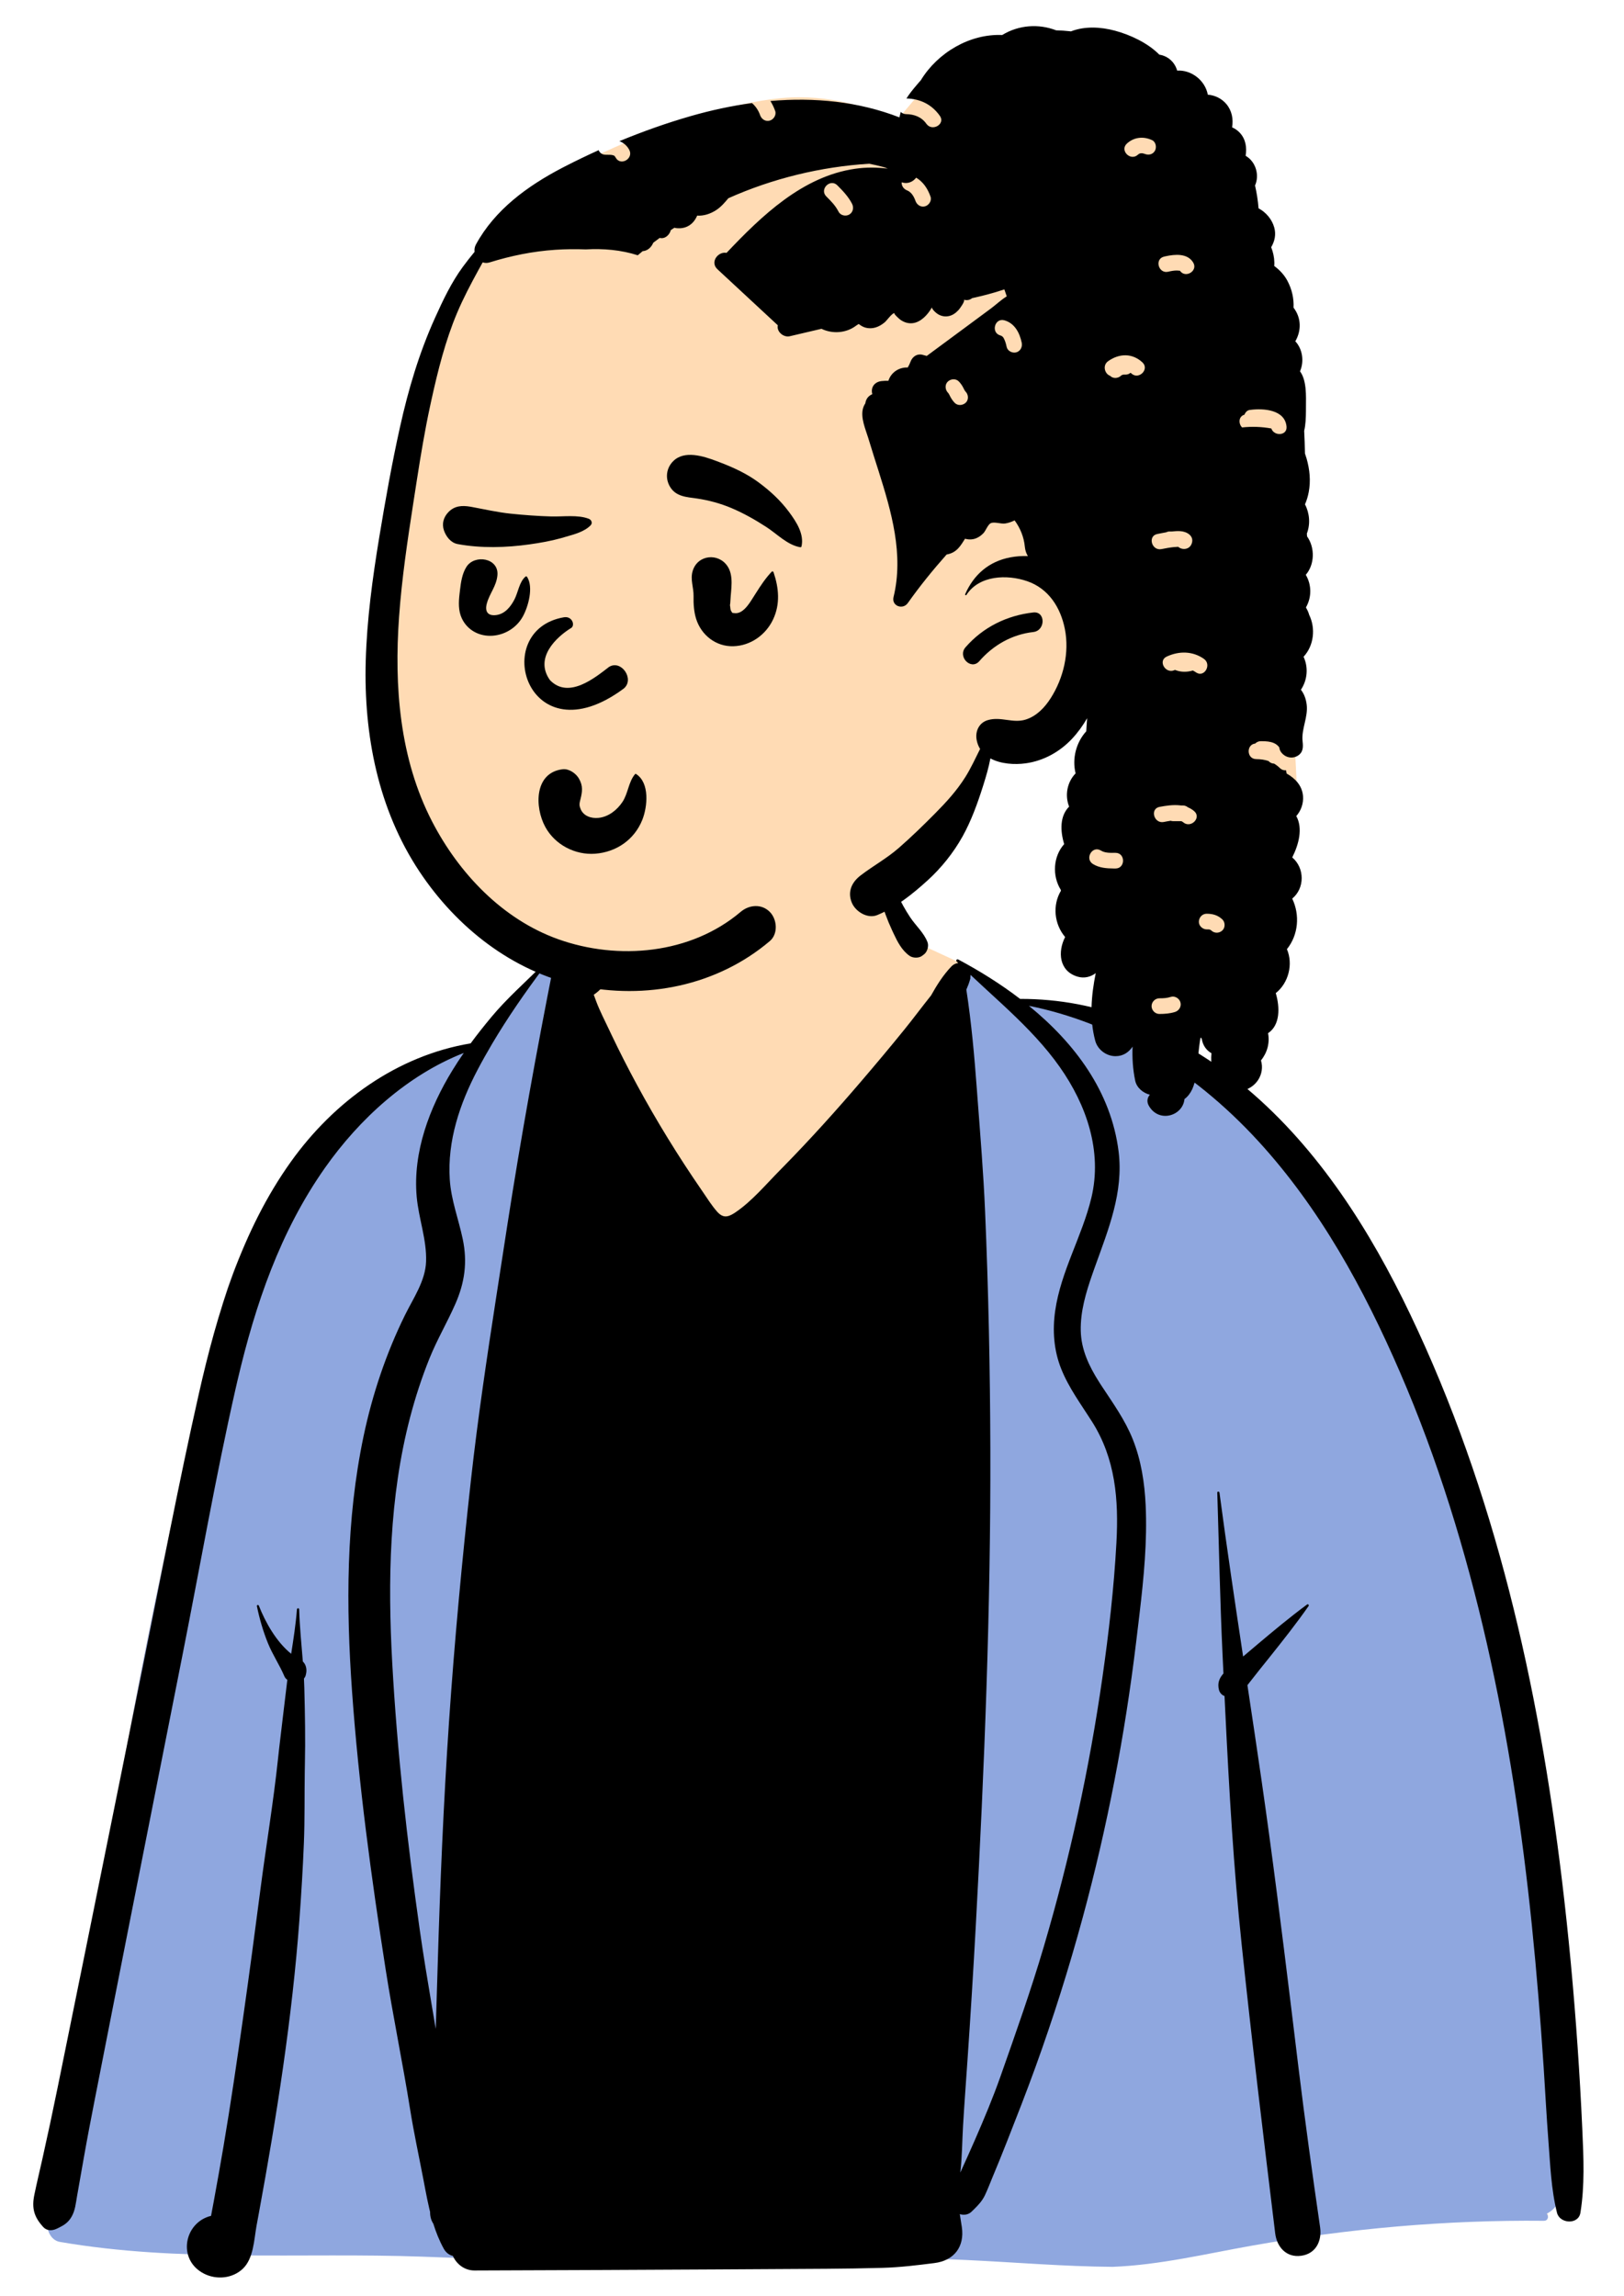 <svg width="203" height="287" viewBox="0 0 203 287" fill="none" xmlns="http://www.w3.org/2000/svg">
<path fill-rule="evenodd" clip-rule="evenodd" d="M27.171 165.688C30.57 149.598 42.621 137.113 58.829 130.893C61.945 129.132 64.965 121.575 69.152 120.191C69.823 119.969 68.764 121.735 69.152 121.84C70.537 122.216 72.088 122.255 73.617 120.897C76.35 118.47 77.207 111.379 78.868 108.173C87.63 91.27 109.507 97.884 112.438 116.57C114.481 117.901 117.37 119.074 119.595 120.147C121.885 121.252 123.9 123.927 126.261 124.884C128.367 125.737 131.838 125.133 133.96 125.877C143.721 129.299 151.989 133.617 158.471 142.366C159.837 144.212 161.376 146.48 162.619 148.345C169.027 155.717 173.477 163.98 177.576 172.845C189.045 198.866 192.164 227.677 194.963 255.713C194.899 260.619 198.156 274.221 193.339 276.573C193.627 276.871 193.523 277.47 192.988 277.465C180.774 277.342 168.588 278.434 156.564 280.558C150.762 281.583 144.991 282.988 139.082 283.219C126.814 283.135 114.59 281.08 102.339 283.024C87.611 283.024 69.712 282.595 53.327 281.966C38.013 281.378 22.618 282.706 7.494 280.104C6.297 279.914 5.712 278.455 5.963 277.409C7.738 270.948 8.609 264.297 9.604 257.683C9.406 253.441 9.761 249.013 11.331 245.061C15.434 218.388 20.694 191.888 27.171 165.688Z" fill="#FFDBB4"/>
<path fill-rule="evenodd" clip-rule="evenodd" d="M69.152 121.938C68.764 121.832 69.823 120.067 69.152 120.289C64.965 121.673 61.945 129.23 58.829 130.991C42.621 137.21 30.57 149.696 27.171 165.786C20.694 191.986 15.434 218.486 11.331 245.159C9.761 249.11 9.406 253.539 9.604 257.781L9.448 258.826C8.515 265.094 7.644 271.386 5.963 277.507C5.712 278.553 6.297 280.012 7.494 280.202C22.446 282.775 37.663 281.505 52.804 282.045L55.96 282.163C71.612 282.738 88.396 283.122 102.339 283.122C114.59 281.178 126.814 283.233 139.082 283.317C144.991 283.086 150.762 281.681 156.564 280.656C168.588 278.532 180.774 277.44 192.988 277.563C193.523 277.568 193.627 276.969 193.339 276.671C198.156 274.319 194.899 260.716 194.963 255.811L194.71 253.286C191.969 226.049 188.701 198.183 177.576 172.943L177.243 172.225C173.235 163.632 168.854 155.615 162.619 148.442L162.238 147.872C161.07 146.129 159.7 144.125 158.471 142.464C151.989 133.715 143.721 129.397 133.96 125.974C131.837 125.23 128.367 125.835 126.261 124.981C124.053 124.087 122.148 121.688 120.036 120.478L120.036 129.506L89.484 159.586L72.155 133.03L70.393 122.154C69.969 122.127 69.553 122.047 69.152 121.938Z" fill="#8FA7DF"/>
<path fill-rule="evenodd" clip-rule="evenodd" d="M32.113 200.749C32.437 202.317 32.889 203.886 33.492 205.371C34.072 206.805 34.946 208.089 35.548 209.506C35.629 209.697 35.761 209.841 35.92 209.951L35.87 210.336L35.825 210.722C35.524 213.322 35.187 215.916 34.894 218.516L34.752 219.817C34.177 225.246 33.269 230.648 32.564 236.062C31.873 241.365 31.171 246.667 30.419 251.961C29.643 257.42 28.852 262.871 27.93 268.308C27.54 270.604 27.133 272.898 26.71 275.19L26.382 276.945C23.014 277.755 22.093 282.447 25.523 284.18C27.08 284.963 29.08 284.774 30.363 283.544C31.696 282.261 31.752 279.949 32.061 278.212L32.359 276.598C34.59 264.461 36.526 252.185 37.431 239.877C37.663 236.699 37.859 233.518 37.986 230.335C38.107 227.341 38.05 224.347 38.096 221.352L38.111 220.536C38.182 217.343 38.123 214.155 38.04 210.962C38.03 210.573 38.013 210.184 37.994 209.792C38.106 209.66 38.187 209.503 38.221 209.352L38.265 209.151C38.376 208.635 38.251 208.03 37.854 207.661C37.683 205.486 37.458 203.313 37.396 201.14C37.391 200.962 37.134 200.967 37.119 201.14C36.975 202.99 36.686 204.845 36.398 206.697C34.539 205.204 33.166 202.743 32.356 200.683C32.297 200.534 32.079 200.588 32.113 200.749ZM76.076 114.277C75.768 115.686 75.158 116.951 74.34 118.128C73.951 118.691 73.508 119.215 72.977 119.653C72.521 120.027 72.002 120.271 71.518 120.597C70.813 120.487 70.076 120.754 69.581 121.272L69.659 120.514C69.684 120.269 69.278 120.22 69.231 120.457C67.089 131.253 65.136 142.055 63.445 152.928L62.704 157.73L62.007 162.238C60.849 169.75 59.729 177.259 58.885 184.826C57.762 194.923 56.817 205.048 56.127 215.187C55.434 225.397 55.008 235.615 54.704 245.845C54.628 248.423 54.547 251 54.469 253.578L53.946 250.495C53.425 247.412 52.913 244.325 52.474 241.228C50.9 230.142 49.641 218.977 49.027 207.796C48.464 197.563 48.652 187.128 51.257 177.16C51.913 174.652 52.717 172.183 53.686 169.778C54.626 167.439 55.908 165.271 56.92 162.967C58.095 160.285 58.447 157.755 57.843 154.868C57.314 152.353 56.386 149.987 56.22 147.398C55.908 142.593 57.473 137.939 59.684 133.733C60.266 132.625 60.881 131.531 61.522 130.447C63.463 127.171 65.652 124.015 67.924 120.989C68.046 120.827 67.787 120.648 67.654 120.781C65.584 122.826 63.319 124.837 61.456 127.071C60.55 128.157 59.667 129.266 58.829 130.404C49.644 131.938 41.751 137.655 36.356 145.206C30.233 153.775 27.136 164.087 24.845 174.244C22.296 185.531 20.147 196.92 17.858 208.263C15.488 220 13.131 231.737 10.746 243.471C9.562 249.297 8.377 255.123 7.194 260.951C6.595 263.901 5.965 266.845 5.307 269.786C4.969 271.293 4.606 272.798 4.293 274.31C3.941 276.015 4.269 277.106 5.424 278.359C5.85 278.824 6.524 278.817 7.052 278.569L7.218 278.492L7.377 278.415C8.032 278.093 8.545 277.76 8.952 277.045C9.4 276.26 9.471 275.389 9.625 274.515C9.909 272.907 10.191 271.3 10.475 269.69C10.899 267.283 11.36 264.882 11.83 262.482L14.186 250.487C14.814 247.289 15.443 244.091 16.076 240.895C18.336 229.464 20.598 218.035 22.859 206.607C25.031 195.633 26.953 184.584 29.425 173.673L29.566 173.059L29.709 172.445C31.919 163.04 35.008 153.942 40.613 145.972C44.927 139.843 50.917 134.37 57.972 131.6C57.475 132.314 56.998 133.044 56.543 133.787C53.683 138.456 51.595 143.997 52.085 149.556C52.325 152.272 53.358 154.942 53.26 157.68C53.169 160.112 51.664 162.248 50.623 164.364C48.261 169.16 46.552 174.256 45.45 179.484C43.24 189.983 43.247 200.786 44.009 211.443C44.836 223.029 46.407 234.612 48.197 246.084C49.115 251.968 50.337 257.804 51.272 263.679C51.734 266.575 52.364 269.465 52.915 272.347L53.177 273.724C53.324 274.489 53.477 275.25 53.653 276.004L53.762 276.455V276.536C53.766 277.092 53.919 277.552 54.163 277.919C54.498 278.992 54.915 280.04 55.468 281.046C55.752 281.559 56.163 281.848 56.611 281.953C57.062 282.983 58.083 283.776 59.302 283.771L75.334 283.71C84.647 283.673 93.959 283.612 103.272 283.56C105.622 283.548 107.969 283.504 110.317 283.443C112.518 283.382 114.628 283.118 116.805 282.844C119.263 282.536 120.594 280.796 120.227 278.342C120.146 277.801 120.058 277.263 119.975 276.725C120.465 276.886 121.047 276.81 121.441 276.426L121.811 276.065C122.323 275.558 122.781 275.061 123.106 274.385C123.441 273.691 123.713 272.957 124.01 272.247C124.649 270.72 125.27 269.189 125.875 267.65C127.087 264.572 128.298 261.482 129.425 258.372C131.655 252.213 133.628 245.962 135.344 239.64C138.404 228.36 140.617 216.863 142.013 205.263L142.346 202.499L142.443 201.682C142.973 197.186 143.418 192.62 143.207 188.134C143.077 185.325 142.642 182.494 141.591 179.871C140.622 177.451 139.126 175.382 137.704 173.219L137.541 172.969L137.378 172.713C136.134 170.749 135.144 168.695 135.094 166.309C135.044 163.888 135.75 161.532 136.539 159.265L136.736 158.706L136.868 158.336C138.546 153.652 140.457 149.034 139.827 143.936C138.896 136.43 134.343 130.379 128.614 125.713C133.709 126.721 138.752 128.713 143.202 131.238C148.459 134.223 153.191 138.162 157.272 142.608C164.983 151.01 170.489 161.09 174.996 171.499C179.713 182.391 183.212 193.805 185.848 205.369C188.499 216.998 190.274 228.813 191.486 240.675C192.091 246.579 192.566 252.497 192.96 258.418C193.16 261.452 193.312 264.491 193.547 267.52C193.782 270.547 193.888 273.619 194.627 276.566C194.972 277.938 197.3 278.078 197.55 276.566C198.103 273.189 197.949 269.697 197.794 266.277L197.78 265.966C197.628 262.561 197.43 259.157 197.195 255.754C196.715 248.798 196.074 241.852 195.237 234.927C192.301 210.622 186.888 186.443 176.271 164.256C171.272 153.806 164.856 143.652 155.93 136.107C151.68 132.517 146.889 129.652 141.726 127.578C137.109 125.72 132.418 124.842 127.513 124.845C125.052 122.961 122.411 121.319 119.772 119.917C119.613 119.831 119.446 120.037 119.578 120.169C119.647 120.235 119.713 120.303 119.781 120.367C119.483 120.387 119.175 120.526 118.898 120.817C117.928 121.832 117.111 123.103 116.379 124.421C115.265 125.811 114.203 127.247 113.091 128.622C111.311 130.824 109.49 132.994 107.646 135.147C104.55 138.766 101.353 142.316 98.019 145.723L97.462 146.29C95.734 148.039 93.984 150.134 91.94 151.518L91.831 151.591C90.968 152.152 90.357 152.254 89.621 151.416C88.953 150.653 88.396 149.767 87.824 148.925L87.692 148.732C84.771 144.492 82.064 140.095 79.613 135.569C78.496 133.509 77.434 131.419 76.426 129.306L76.125 128.671C75.576 127.507 74.982 126.364 74.529 125.165C74.424 124.884 74.321 124.602 74.22 124.323C75.763 123.313 76.957 121.126 77.391 119.413C77.841 117.634 77.613 115.809 76.811 114.182C76.659 113.876 76.15 113.952 76.076 114.277ZM152.16 186.56C152.373 193.323 152.503 200.093 152.821 206.851L152.931 209.158C152.434 209.711 152.143 210.35 152.375 211.226C152.466 211.561 152.733 211.865 153.066 211.977L153.17 214.122C153.642 223.773 154.196 233.404 155.208 243.031C156.474 255.079 157.938 267.106 159.399 279.132C159.607 280.835 160.792 282.185 162.635 281.936C164.501 281.684 165.257 280.062 165.012 278.371C164.05 271.738 163.125 265.1 162.314 258.445L161.392 250.863C160.234 241.385 159.05 231.909 157.685 222.461C157.115 218.512 156.522 214.566 155.928 210.619L156.136 210.35C156.985 209.247 157.864 208.168 158.733 207.081C160.403 204.987 162.05 202.909 163.58 200.717C163.656 200.607 163.502 200.446 163.392 200.529C161.247 202.112 159.218 203.805 157.176 205.525L155.389 207.037C154.361 200.218 153.342 193.397 152.434 186.56C152.412 186.389 152.155 186.377 152.16 186.56ZM121.312 121.84C122.602 123.056 123.921 124.245 125.221 125.454L125.698 125.899L126.172 126.346C128.457 128.511 130.646 130.765 132.47 133.354C135.819 138.108 137.814 143.904 136.421 149.708C135.266 154.516 132.614 158.874 131.902 163.801C131.545 166.27 131.718 168.751 132.649 171.082C133.599 173.461 135.117 175.499 136.48 177.645C139.442 182.308 139.846 187.427 139.552 192.829C139.244 198.471 138.595 204.116 137.794 209.707C136.174 221.035 133.731 232.246 130.497 243.224C128.879 248.722 126.967 254.102 125.064 259.505C124.117 262.194 123.013 264.819 121.875 267.432C121.275 268.807 120.66 270.174 120.036 271.54C120.266 269.612 120.266 267.633 120.379 265.717C120.541 262.972 120.746 260.231 120.935 257.489C121.319 251.922 121.662 246.351 121.968 240.78C123.052 220.913 123.85 201.028 123.792 181.129C123.762 171.178 123.559 161.227 123.13 151.286C122.93 146.605 122.541 141.928 122.189 137.253L122.115 136.251C121.804 132.055 121.431 127.849 120.793 123.69C120.982 123.263 121.146 122.831 121.268 122.388L121.312 122.222L121.28 122.227C121.309 122.097 121.319 121.967 121.312 121.84ZM110.153 104.742C110.126 104.627 109.962 104.637 109.933 104.742C109.206 107.189 109.463 109.88 110.089 112.342C110.427 113.675 110.907 114.97 111.487 116.217L111.69 116.654C112.187 117.717 112.747 118.812 113.715 119.474C114.119 119.75 114.841 119.768 115.245 119.474L115.451 119.318C115.485 119.291 115.519 119.264 115.551 119.237C115.928 118.921 116.114 118.224 115.941 117.764C115.493 116.577 114.476 115.706 113.774 114.649C113.152 113.71 112.601 112.719 112.144 111.689C111.157 109.46 110.714 107.094 110.153 104.742Z" fill="black"/>
<path fill-rule="evenodd" clip-rule="evenodd" d="M114.536 12.158L112.426 14.671C113.594 15.496 114.697 16.325 115.734 17.157L115.735 17.155C110.93 14.014 105.608 12.158 99.859 12.158C88.785 12.158 66.293 21.685 61.208 28.557C58.685 31.967 53.996 42.436 51.563 53.817C49.609 62.962 46.702 88.798 49.609 98.506C53.329 110.931 65.569 122.414 78.189 122.414C90.809 122.414 110.402 113.289 124.347 93.291C124.984 92.377 132.307 91.317 137.53 87.885L136.159 103.017L135.117 111.82L135.347 112.446C139.088 122.58 142.052 127.867 144.24 128.307C146.473 128.755 151.02 125.09 157.882 117.309L158.758 113.624C160.985 104.222 162.099 99.176 162.099 98.484L162.097 98.358C162.064 96.767 161.517 87.761 161.506 85.337L161.506 49.012C154.126 24.443 147.085 12.158 140.38 12.158H114.536Z" fill="#FFDBB4"/>
<path fill-rule="evenodd" clip-rule="evenodd" d="M132.02 3.791C129.851 2.949 127.337 3.108 125.278 4.376C121.234 4.202 117.213 6.57 115.105 10.027C115.061 10.076 115.015 10.125 114.973 10.174L114.527 10.696C114.103 11.194 113.657 11.743 113.304 12.309C115.035 12.349 116.478 13.056 117.485 14.484C118.203 15.502 116.557 16.47 115.823 15.507L115.797 15.472C115.193 14.615 114.28 14.283 113.264 14.265C112.972 14.26 112.751 14.149 112.595 13.984C112.532 14.211 112.477 14.441 112.426 14.671C107.31 12.678 101.794 12.151 96.302 12.623C96.542 13.014 96.744 13.432 96.899 13.872C97.074 14.37 96.7 14.943 96.216 15.076C95.693 15.22 95.221 14.913 95.031 14.439L95.014 14.392C94.803 13.793 94.458 13.279 93.996 12.881C91.41 13.232 88.842 13.79 86.338 14.51C83.327 15.376 80.345 16.433 77.429 17.642C77.923 17.836 78.35 18.164 78.648 18.712C79.245 19.804 77.605 20.783 76.983 19.738L76.961 19.7C76.9 19.588 76.846 19.52 76.806 19.482L76.792 19.469L76.706 19.429L76.546 19.383L76.484 19.368C76.43 19.356 76.407 19.357 76.264 19.349C76.074 19.338 75.884 19.339 75.694 19.339C75.246 19.338 74.961 19.089 74.831 18.769C73.392 19.42 71.972 20.105 70.576 20.822L70.244 20.994C65.936 23.249 61.855 26.209 59.487 30.565C59.331 30.856 59.282 31.174 59.321 31.478C58.816 32.085 58.327 32.711 57.858 33.347C56.426 35.295 55.379 37.509 54.387 39.704C52.391 44.118 51.047 48.651 49.999 53.378C48.985 57.934 48.167 62.539 47.407 67.144C46.564 72.26 45.863 77.42 45.717 82.609C45.458 91.86 47.263 101.165 52.449 108.953C57.076 115.902 64.043 121.419 72.305 123.186C80.709 124.982 89.601 123.23 96.224 117.622C97.292 116.719 97.145 114.896 96.224 113.971C95.181 112.929 93.642 113.073 92.579 113.971C86.343 119.254 77.265 120.069 69.75 117.377C62.802 114.886 57.36 109.142 54.02 102.69C49.945 94.821 49.259 85.783 49.884 77.077C50.226 72.296 50.937 67.555 51.67 62.82L52.112 59.971C52.595 56.884 53.102 53.801 53.764 50.746L53.918 50.034C54.727 46.349 55.673 42.57 57.137 39.107C57.904 37.289 58.828 35.537 59.773 33.807C59.956 33.472 60.145 33.132 60.338 32.789C60.597 32.88 60.892 32.895 61.202 32.797C63.873 31.965 66.616 31.407 69.408 31.221C70.68 31.136 71.954 31.123 73.227 31.172C75.405 31.045 77.644 31.237 79.719 31.906C79.922 31.732 80.128 31.561 80.334 31.39C80.389 31.386 80.445 31.38 80.5 31.369C81.03 31.265 81.402 30.888 81.626 30.412C81.638 30.387 81.648 30.361 81.658 30.336C81.924 30.133 82.192 29.933 82.462 29.735C83.121 29.906 83.698 29.358 83.853 28.756C83.999 28.657 84.148 28.561 84.296 28.464C84.413 28.492 84.528 28.516 84.64 28.524C85.125 28.559 85.594 28.485 86.023 28.253C86.567 27.96 86.915 27.486 87.147 26.949C87.97 27 88.803 26.732 89.538 26.249C90.135 25.857 90.593 25.315 91.047 24.775C96.587 22.3 102.61 20.838 108.646 20.464C109.241 20.579 109.831 20.715 110.414 20.873C110.552 20.911 110.748 20.985 110.974 21.074C109.628 20.911 108.265 20.895 106.882 21.094C100.322 22.044 95.213 26.963 90.815 31.607C89.769 31.395 88.712 32.752 89.68 33.651L97.228 40.656C97.043 41.439 97.94 42.211 98.726 42.023C100.043 41.706 101.363 41.398 102.684 41.095C104.062 41.762 105.794 41.648 107.044 40.68C107.102 40.635 107.228 40.563 107.338 40.492C107.441 40.577 107.579 40.662 107.634 40.698C108.078 40.993 108.619 41.079 109.139 40.997C109.673 40.912 110.155 40.64 110.57 40.302C110.835 40.087 111.451 39.189 111.794 39.123L111.828 39.119C111.599 39.126 112.334 39.811 112.532 39.952C112.993 40.282 113.503 40.455 114.077 40.392C115.077 40.282 115.937 39.369 116.426 38.526L116.463 38.461L116.478 38.421L116.491 38.465C116.494 38.472 116.497 38.48 116.5 38.49C116.573 38.688 116.803 38.914 116.96 39.052C117.405 39.447 117.957 39.62 118.546 39.517C119.045 39.431 119.464 39.129 119.801 38.764L119.854 38.705C119.953 38.593 120.61 37.709 120.507 37.497L120.495 37.479L120.527 37.472C120.927 37.57 121.263 37.472 121.508 37.266C122.88 36.965 124.233 36.614 125.544 36.168C125.646 36.457 125.747 36.746 125.844 37.037C125.129 37.48 124.467 38.111 123.858 38.561C122.705 39.413 121.552 40.264 120.402 41.118L115.843 44.486L115.321 44.346C114.655 44.167 114.084 44.555 113.839 45.149L113.819 45.2C113.722 45.46 113.605 45.701 113.468 45.931C112.328 45.886 111.363 46.586 111.051 47.591C110.77 47.585 110.486 47.596 110.195 47.628C109.399 47.715 108.862 48.308 109.006 49.121L109.017 49.176L109.036 49.267C108.575 49.463 108.24 49.842 108.166 50.415C108.042 50.601 107.943 50.804 107.879 51.03C107.546 52.2 108.194 53.647 108.539 54.768L108.565 54.856C108.787 55.593 109.016 56.327 109.248 57.06L109.826 58.88C111.427 63.952 112.989 69.301 111.693 74.618C111.416 75.744 112.853 76.253 113.476 75.372C114.986 73.239 116.618 71.23 118.331 69.301L118.414 69.288C119.614 69.046 120.08 68.198 120.63 67.332C120.955 67.428 121.304 67.451 121.641 67.385C122.129 67.291 122.566 67.012 122.911 66.659C123.204 66.361 123.472 65.594 123.817 65.403C124.25 65.166 125.119 65.506 125.635 65.429C126.055 65.367 126.447 65.223 126.828 65.042C127.527 65.996 127.99 67.118 128.104 68.328C128.148 68.788 128.285 69.177 128.483 69.5C127.755 69.473 127.024 69.524 126.304 69.659C123.636 70.156 121.723 71.805 120.648 74.261C120.602 74.369 120.741 74.457 120.805 74.354C122.4 71.895 125.871 71.77 128.392 72.636C131.07 73.556 132.572 75.918 133.107 78.611C133.693 81.565 132.941 84.748 131.336 87.263C130.591 88.433 129.575 89.499 128.224 89.93C126.619 90.441 125.136 89.526 123.492 89.999C122.373 90.319 121.879 91.403 122.082 92.487C122.163 92.912 122.312 93.284 122.512 93.607C121.921 94.782 121.374 95.99 120.678 97.101C119.603 98.816 118.303 100.236 116.886 101.667C115.423 103.145 113.933 104.593 112.367 105.963C110.867 107.277 109.147 108.212 107.574 109.416C106.469 110.26 105.922 111.444 106.467 112.799C106.917 113.92 108.431 114.874 109.658 114.368C112.005 113.399 114.06 111.75 115.931 110.052C117.665 108.476 119.175 106.592 120.316 104.547C121.392 102.618 122.185 100.428 122.854 98.319L122.937 98.055C123.253 97.052 123.585 95.924 123.8 94.787C125.087 95.491 126.834 95.594 128.211 95.403C130.437 95.097 132.467 93.974 134.001 92.338C134.716 91.576 135.348 90.707 135.894 89.765C135.845 90.339 135.815 90.893 135.783 91.398C134.508 92.797 133.996 94.816 134.449 96.658C133.382 97.758 133.083 99.409 133.64 100.815C132.472 101.976 132.516 103.822 133.021 105.499C131.64 107.044 131.509 109.452 132.587 111.196L132.62 111.321C131.531 113.146 131.777 115.503 133.141 117.114C132.209 118.924 132.353 121.358 134.681 122.06C135.53 122.316 136.352 122.097 136.967 121.621C136.405 124.42 136.154 127.262 136.903 130.073C137.202 131.189 138.291 132.004 139.437 132.004C140.395 132.004 141.091 131.522 141.572 130.812C141.516 132.224 141.601 133.643 141.902 135.074C142.083 135.939 142.883 136.613 143.733 136.822C143.427 137.168 143.305 137.669 143.598 138.19C144.845 140.399 147.855 139.483 148.059 137.366C148.909 136.731 149.305 135.687 149.468 134.559C149.707 132.915 149.793 131.297 150.063 129.673L150.167 129.77L150.22 129.816L150.237 129.934C150.392 130.736 150.844 131.298 151.43 131.634C151.303 133.034 151.539 134.459 152.426 135.522C153.016 136.231 154.023 136.51 154.885 136.356C154.939 136.359 154.995 136.359 155.053 136.351C157.006 136.091 158.136 134.235 157.622 132.532C158.409 131.566 158.74 130.341 158.507 129.131C160.03 128.121 159.998 125.904 159.471 124.123C161.067 122.862 161.667 120.504 160.865 118.63C162.304 116.841 162.504 114.348 161.527 112.311C163.109 111.009 163.1 108.496 161.53 107.164C162.366 105.503 162.87 103.512 162.035 101.991C162.624 101.34 162.948 100.412 162.879 99.515C162.779 98.197 161.909 97.287 160.83 96.681L160.755 96.269C160.501 96.3 160.231 96.229 159.993 96C159.757 95.773 159.515 95.591 159.264 95.44C158.98 95.436 158.735 95.31 158.563 95.115C158.093 94.954 157.587 94.884 157.025 94.877C155.814 94.864 155.771 93.049 156.899 92.931C157.077 92.751 157.322 92.638 157.588 92.638L157.796 92.639C158.283 92.644 158.775 92.674 159.227 92.868C159.521 92.993 159.747 93.183 159.913 93.415C159.944 93.766 160.135 94.116 160.547 94.405C161.024 94.739 161.676 94.777 162.186 94.475C162.9 94.053 162.907 93.393 162.825 92.675C162.644 91.106 163.545 89.629 163.331 88.024C163.236 87.314 163 86.701 162.615 86.206C163.426 84.99 163.57 83.42 162.945 82.085C164.246 80.682 164.471 78.521 163.641 76.833C163.629 76.793 163.62 76.751 163.607 76.71C163.513 76.424 163.384 76.165 163.242 75.918C163.97 74.654 163.965 73.103 163.224 71.844C164.346 70.535 164.382 68.451 163.384 67.04C163.378 66.923 163.366 66.806 163.356 66.689C163.814 65.499 163.704 64.145 163.123 63.039C163.33 62.56 163.49 62.045 163.592 61.497C163.854 60.082 163.719 58.707 163.328 57.327C163.265 57.11 163.194 56.892 163.119 56.674C163.106 55.729 163.07 54.788 163.023 53.849C163.208 53.054 163.238 52.18 163.242 51.369L163.244 50.843C163.253 49.504 163.346 47.544 162.501 46.406C163.043 45.177 162.82 43.628 161.915 42.654C162.55 41.559 162.684 40.214 162.045 38.999C161.942 38.804 161.823 38.622 161.693 38.45C161.746 37.337 161.512 36.19 160.92 35.084C160.535 34.364 159.961 33.741 159.278 33.243C159.29 33.095 159.297 32.948 159.294 32.803C159.282 32.155 159.139 31.505 158.898 30.899C159.331 30.158 159.532 29.324 159.278 28.424C158.995 27.407 158.25 26.531 157.319 26.036C157.244 25.077 157.094 24.123 156.88 23.181C157.452 21.906 156.997 20.223 155.704 19.471C155.873 18.452 155.721 17.395 154.98 16.599C154.7 16.297 154.369 16.068 154.013 15.917C154.184 14.892 153.991 13.825 153.283 12.991C152.705 12.309 151.849 11.896 150.977 11.835C150.641 10.052 148.941 8.719 147.147 8.825C146.923 8.04 146.387 7.356 145.556 7.009C145.343 6.92 145.128 6.862 144.914 6.829C143.455 5.355 141.283 4.356 139.402 3.845C137.516 3.333 135.604 3.284 133.985 3.878L133.867 3.923L133.735 3.906C133.163 3.842 132.592 3.805 132.02 3.791ZM146.353 124.594C146.857 124.437 147.418 124.78 147.555 125.277C147.699 125.803 147.378 126.324 146.872 126.481C146.242 126.678 145.581 126.727 144.924 126.728C144.396 126.728 143.947 126.278 143.947 125.749C143.947 125.218 144.394 124.771 144.924 124.771C145.458 124.77 145.852 124.75 146.353 124.594ZM150.834 114.201C151.587 114.201 152.233 114.381 152.791 114.91C153.164 115.263 153.173 115.943 152.791 116.294C152.406 116.648 151.847 116.669 151.451 116.332L151.375 116.263C151.366 116.255 151.359 116.248 151.353 116.243C151.321 116.222 151.289 116.201 151.256 116.184L151.319 116.225C151.368 116.261 151.255 116.203 151.192 116.176L151.172 116.168L151.166 116.167L151.115 116.163C151.022 116.158 150.928 116.158 150.834 116.158C150.323 116.158 149.833 115.708 149.857 115.179C149.881 114.649 150.286 114.2 150.834 114.201ZM136.621 107.991C135.564 107.342 136.508 105.68 137.569 106.279L137.608 106.301C138.151 106.635 138.82 106.59 139.436 106.59C140.694 106.591 140.696 108.549 139.436 108.548L139.228 108.547C138.325 108.54 137.412 108.477 136.621 107.991ZM144.946 100.847C145.745 100.697 146.64 100.562 147.481 100.654L147.62 100.671H147.879C148.104 100.671 148.322 100.762 148.496 100.904C148.773 101.019 149.035 101.173 149.274 101.381C150.226 102.207 148.838 103.587 147.892 102.765C147.839 102.719 147.778 102.681 147.71 102.651L147.658 102.629H146.613C146.518 102.629 146.425 102.609 146.335 102.58C145.996 102.627 145.68 102.694 145.465 102.735C144.236 102.966 143.709 101.08 144.946 100.847ZM145.838 82.061C147.37 81.35 149.066 81.355 150.483 82.343C151.496 83.049 150.555 84.716 149.533 84.058L149.497 84.033C149.37 83.945 149.239 83.87 149.107 83.803C148.388 84.011 147.664 84.021 146.969 83.765L146.878 83.73L146.824 83.751C145.691 84.278 144.697 82.591 145.838 82.061ZM129.159 78.994C130.706 78.821 130.718 76.373 129.159 76.548C125.865 76.918 122.877 78.384 120.688 80.902C119.67 82.073 121.347 83.787 122.384 82.668L122.416 82.632C124.156 80.63 126.505 79.292 129.159 78.994ZM146.493 66.425C146.837 66.387 147.18 66.368 147.518 66.385C148.33 66.424 149.318 66.966 148.962 67.946C148.677 68.731 147.74 68.762 147.278 68.343C147.086 68.348 146.894 68.361 146.703 68.38C146.192 68.433 145.687 68.53 145.184 68.629C143.955 68.871 143.429 66.985 144.664 66.742L145.21 66.634C145.395 66.598 145.58 66.562 145.767 66.53C145.878 66.474 145.998 66.437 146.126 66.427L146.191 66.425H146.493ZM156.203 51.239L156.317 51.224C157.968 51.013 160.617 51.207 160.817 53.311C160.928 54.476 159.247 54.549 158.915 53.553C157.697 53.333 156.468 53.291 155.258 53.424C154.796 52.955 154.792 52.052 155.561 51.826C155.669 51.534 155.896 51.284 156.203 51.239ZM118.483 47.686C118.864 47.336 119.489 47.289 119.865 47.686C120.081 47.915 120.261 48.169 120.404 48.448L120.499 48.637C120.516 48.668 120.532 48.699 120.549 48.73C120.581 48.787 120.617 48.841 120.652 48.897L120.676 48.92C120.685 48.929 120.696 48.941 120.709 48.955C121.061 49.327 121.105 49.974 120.709 50.339C120.328 50.689 119.703 50.736 119.327 50.339C119.111 50.11 118.931 49.856 118.787 49.577L118.692 49.388C118.676 49.357 118.66 49.326 118.643 49.295C118.611 49.238 118.575 49.184 118.54 49.128L118.501 49.089C118.495 49.084 118.489 49.077 118.483 49.07C118.131 48.698 118.087 48.05 118.483 47.686ZM138.521 45.137C139.898 44.16 141.535 44.115 142.801 45.29C143.714 46.139 142.372 47.498 141.451 46.703L141.419 46.674C141.385 46.643 141.351 46.616 141.318 46.59C141.153 46.73 140.943 46.82 140.703 46.82C140.64 46.82 140.578 46.82 140.515 46.821L140.421 46.825L140.371 46.829L140.364 46.83L140.321 46.849C140.24 46.885 140.129 46.941 140.281 46.846C140.247 46.864 140.216 46.885 140.183 46.905L140.127 46.956C139.759 47.305 139.122 47.351 138.756 46.965C138.108 46.746 137.764 45.674 138.521 45.137ZM125.06 41.931L125.035 41.923C123.828 41.578 124.341 39.689 125.555 40.035C126.842 40.404 127.457 41.604 127.715 42.833C127.823 43.35 127.563 43.891 127.032 44.037C126.547 44.17 125.939 43.873 125.83 43.353C125.753 42.988 125.665 42.678 125.526 42.39L125.441 42.226C125.402 42.151 125.388 42.139 125.255 42.022C125.233 42.003 125.131 41.955 125.06 41.931ZM145.509 32.073L145.697 32.03C146.874 31.772 148.435 31.637 149.145 32.805C149.792 33.868 148.159 34.837 147.487 33.831C147.476 33.831 147.465 33.831 147.451 33.832L147.429 33.835L147.127 33.81C146.752 33.808 146.392 33.874 146.028 33.961C144.805 34.251 144.283 32.364 145.509 32.073ZM103.286 24.548C102.396 23.656 103.777 22.272 104.668 23.164C105.372 23.87 106.051 24.58 106.509 25.476C106.749 25.947 106.632 26.538 106.159 26.815C105.722 27.071 105.063 26.936 104.822 26.464C104.425 25.687 103.924 25.188 103.286 24.548ZM114.522 22.207C115.402 22.729 115.971 23.588 116.317 24.583C116.49 25.082 116.119 25.653 115.634 25.787C115.113 25.93 114.637 25.624 114.45 25.149L114.432 25.103C114.34 24.837 114.192 24.523 114.009 24.286C113.852 24.083 113.609 23.881 113.426 23.814C112.986 23.651 112.674 23.252 112.714 22.785C113.439 23.036 114.111 22.734 114.522 22.207ZM140.856 17.95C141.744 17.125 142.934 17.015 144.01 17.515C144.489 17.737 144.609 18.429 144.361 18.854C144.073 19.346 143.504 19.428 143.024 19.205C143.147 19.262 142.924 19.187 142.828 19.159C142.816 19.165 142.655 19.157 142.599 19.158L142.532 19.163C142.531 19.163 142.548 19.163 142.581 19.162C142.534 19.172 142.488 19.185 142.442 19.199L142.384 19.22C142.413 19.213 142.281 19.3 142.245 19.328L142.238 19.334C141.317 20.19 139.932 18.809 140.856 17.95Z" fill="black"/>
<path fill-rule="evenodd" clip-rule="evenodd" d="M72.366 97.308C71.99 96.655 71.125 96.051 70.334 96.143C66.79 96.559 66.796 100.854 68.165 103.361C69.378 105.584 71.889 106.89 74.403 106.699C77.044 106.499 79.294 104.947 80.284 102.478C80.939 100.845 81.242 97.83 79.5 96.732C79.467 96.712 79.414 96.717 79.388 96.746C78.553 97.718 78.52 99.175 77.789 100.257C77.109 101.262 76.052 102.093 74.814 102.221C73.89 102.317 72.955 101.984 72.593 101.154C72.398 100.706 72.42 100.462 72.493 100.153L72.56 99.885C72.792 98.945 72.896 98.229 72.366 97.308ZM71.418 78.472C69.57 79.595 66.753 82.213 68.741 84.998C71.082 87.453 74.453 84.638 76.114 83.365C77.654 82.378 79.384 84.916 77.955 86.068C65.954 94.948 61.083 78.765 70.483 77.151C71.518 76.973 71.902 78.124 71.418 78.472ZM90.94 70.771C89.805 69.069 87.215 69.32 86.59 71.339C86.251 72.433 86.719 73.416 86.695 74.508C86.674 75.43 86.735 76.459 87.018 77.352C87.663 79.39 89.497 80.829 91.666 80.769C93.828 80.71 95.733 79.342 96.638 77.416C97.547 75.482 97.355 73.481 96.691 71.515C96.659 71.42 96.535 71.375 96.461 71.454C95.677 72.287 95.102 73.166 94.508 74.099L93.9 75.055C93.434 75.775 92.758 76.694 91.89 76.637L91.759 76.624C91.518 76.603 91.555 76.651 91.369 76.322C91.282 76.17 91.298 75.887 91.257 75.707L91.242 75.647L91.25 75.614C91.268 75.527 91.287 75.363 91.301 75.079L91.305 75.016C91.368 73.686 91.744 71.976 90.94 70.771ZM62.177 71.903C62.38 69.727 59.319 69.244 58.302 70.854C57.771 71.694 57.616 72.749 57.499 73.748L57.444 74.222C57.324 75.249 57.276 76.317 57.722 77.274C58.424 78.782 59.951 79.579 61.598 79.453C63.17 79.332 64.606 78.421 65.362 77.037C66.037 75.802 66.707 73.392 65.888 72.104C65.838 72.026 65.74 72.016 65.672 72.076C64.898 72.763 64.772 74.016 64.311 74.91C63.837 75.833 63.117 76.733 62.026 76.873C60.982 77.007 60.583 76.437 60.849 75.443C61.193 74.159 62.048 73.285 62.177 71.903ZM90.113 57.833L89.612 57.642C87.897 56.994 85.542 56.246 84.148 57.639C83.288 58.499 83.124 59.765 83.738 60.814C84.482 62.085 85.816 62.116 87.105 62.303C88.571 62.516 90.061 62.921 91.426 63.498C92.963 64.148 94.389 64.958 95.787 65.863C97.115 66.723 98.439 68.129 100.029 68.394C100.094 68.405 100.168 68.377 100.185 68.305C100.546 66.752 99.542 65.223 98.647 64.011C97.563 62.543 96.25 61.339 94.783 60.259C93.367 59.216 91.749 58.463 90.113 57.833ZM58.957 63.357L58.804 63.33C57.764 63.157 56.821 63.197 56.038 64.02C55.439 64.649 55.209 65.463 55.494 66.293C55.757 67.059 56.346 67.837 57.2 67.998C60.083 68.54 63.277 68.451 66.175 68.04C67.501 67.852 68.839 67.622 70.131 67.26L70.725 67.087C71.803 66.779 73.037 66.458 73.82 65.665C74.102 65.381 73.94 64.973 73.603 64.841C72.236 64.306 70.363 64.591 68.906 64.549C67.211 64.501 65.513 64.374 63.826 64.199C62.178 64.027 60.583 63.655 58.957 63.357Z" fill="black"/>
</svg>
